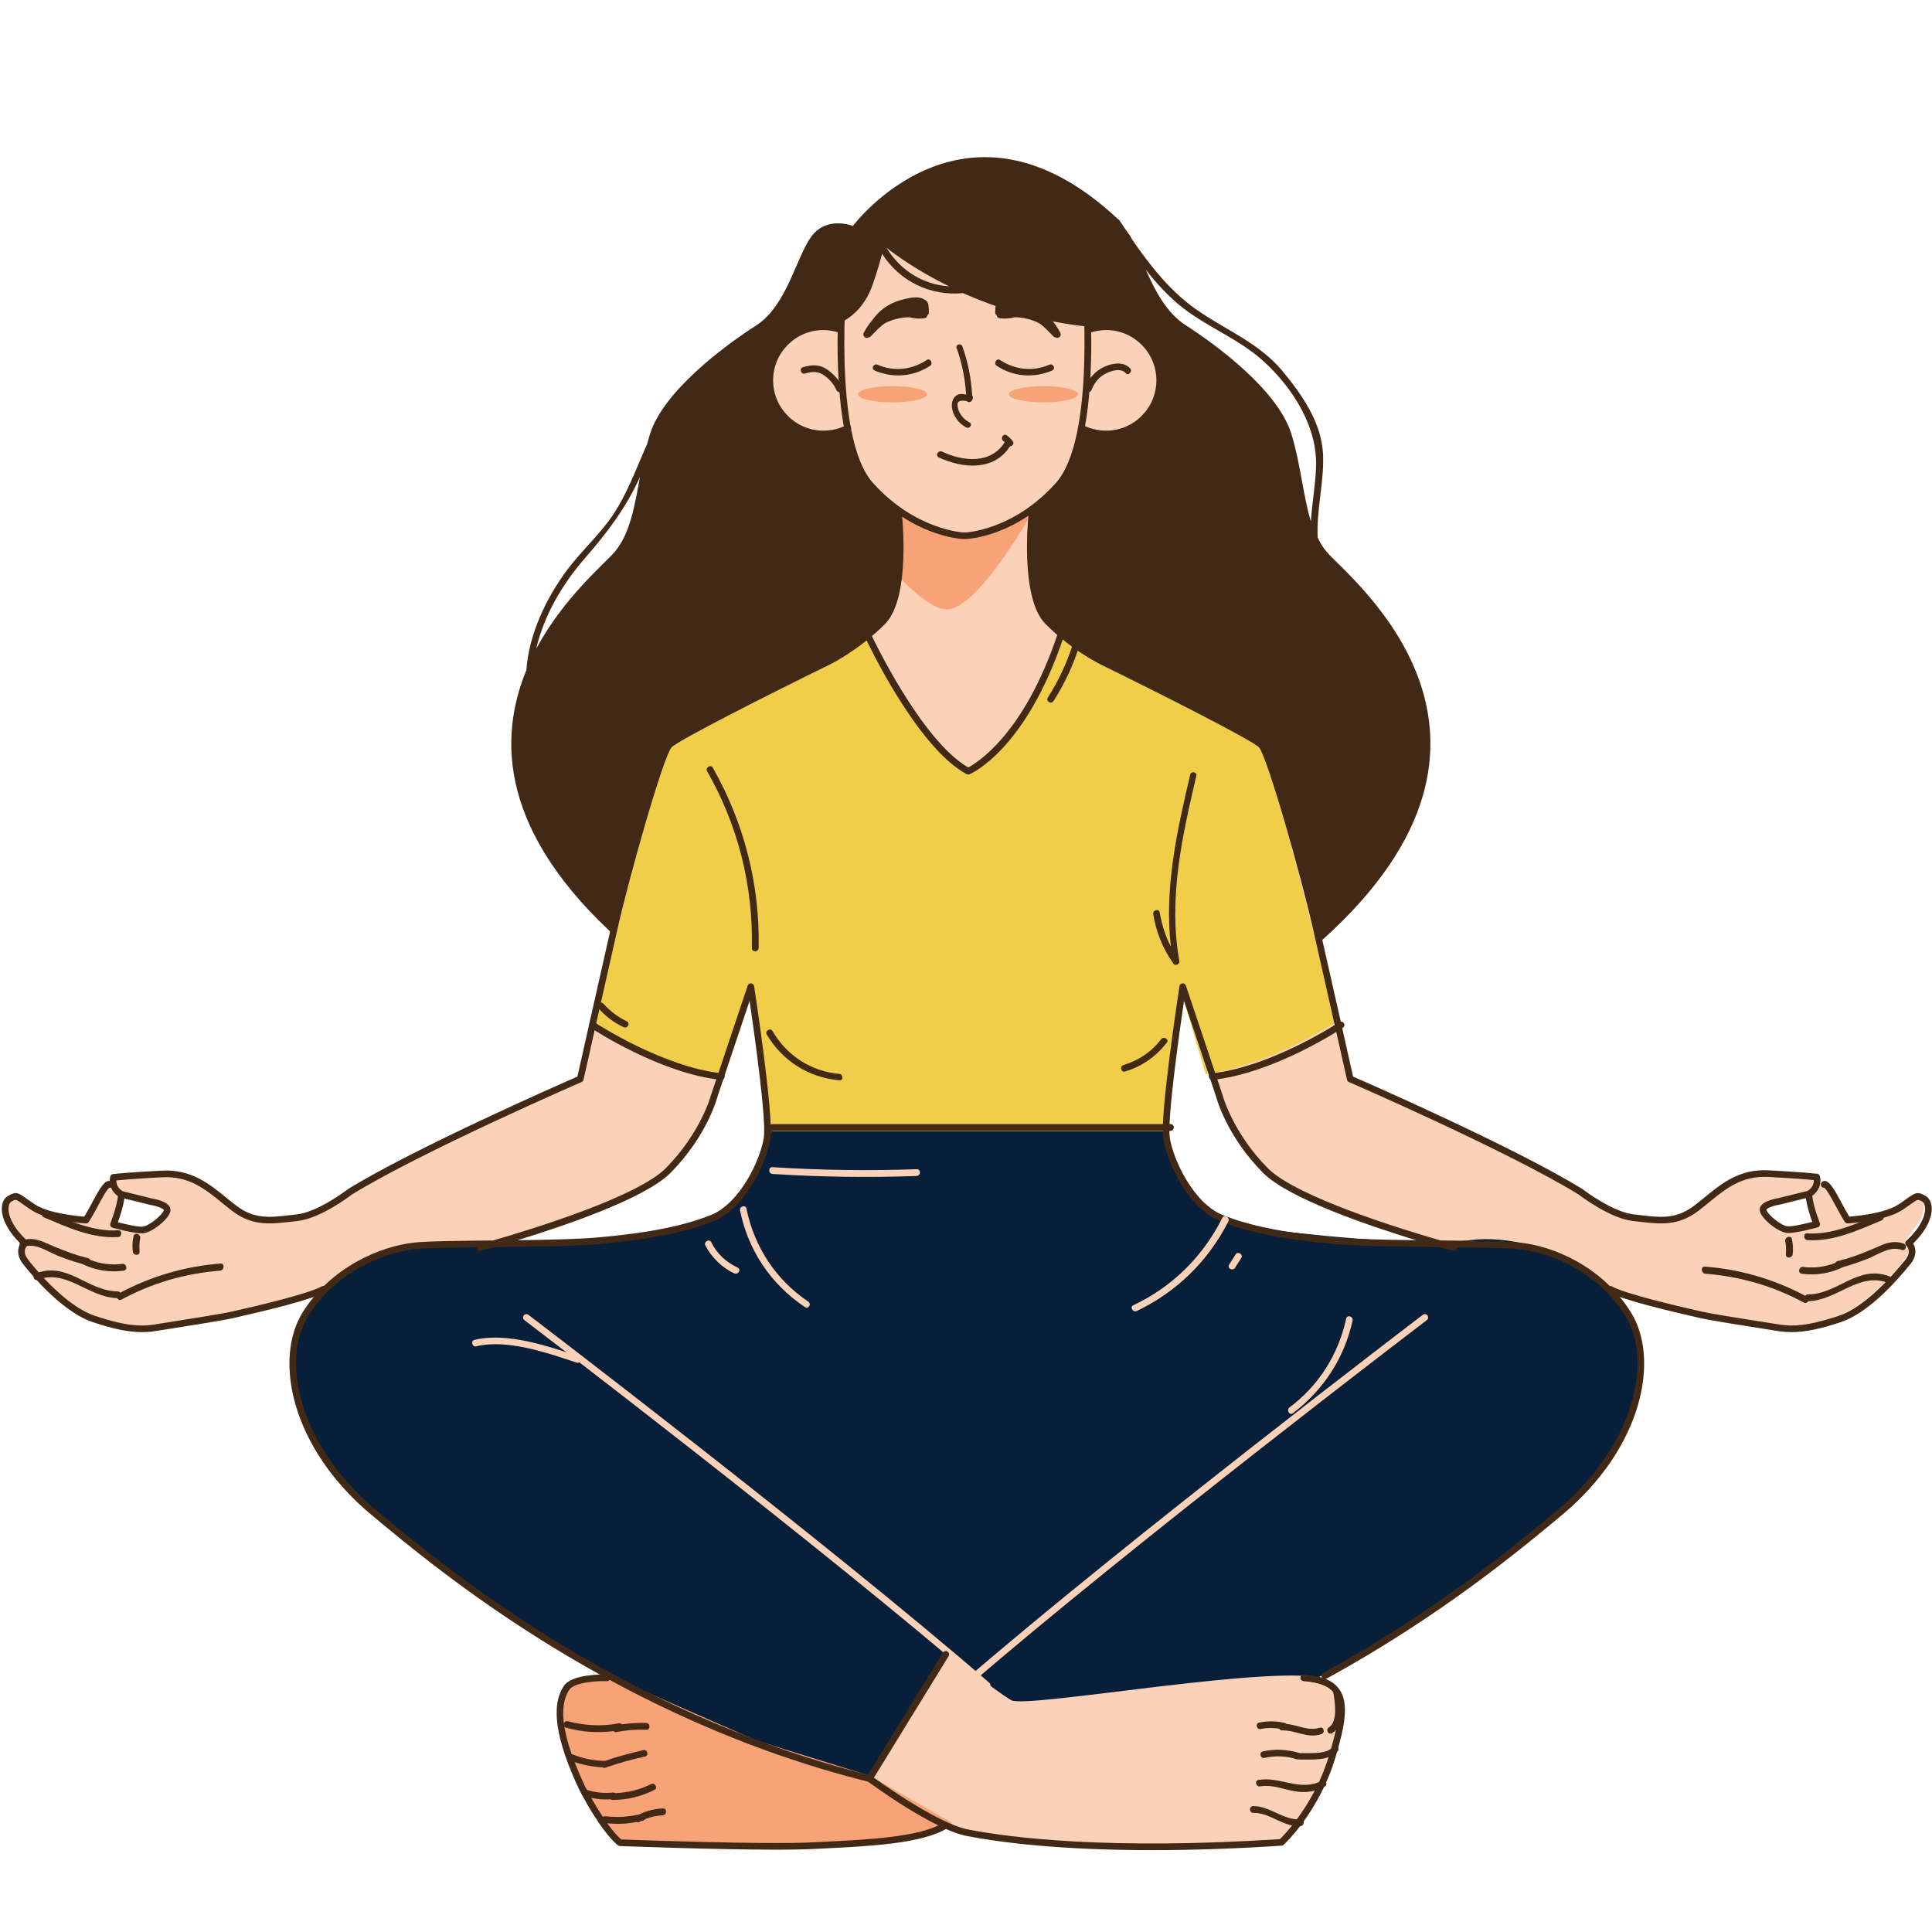 <svg xmlns="http://www.w3.org/2000/svg" xmlns:xlink="http://www.w3.org/1999/xlink" width="500" zoomAndPan="magnify" viewBox="0 0 375 375" height="500" preserveAspectRatio="xMidYMid meet" version="1.0"><defs><clipPath id="a8c11cec85"><path d="M 168 325 L 261.594 325 L 261.594 359.113 L 168 359.113 Z M 168 325 " clip-rule="nonzero"/></clipPath><clipPath id="ef5b8a20ca"><path d="M 108 325 L 184.605 325 L 184.605 359.113 L 108 359.113 Z M 108 325 " clip-rule="nonzero"/></clipPath><clipPath id="0043b8af4e"><path d="M 311.605 229 L 374.953 229 L 374.953 259 L 311.605 259 Z M 311.605 229 " clip-rule="nonzero"/></clipPath></defs><path fill="#422916" d="M 230.098 63.094 C 226.41 60.719 224.176 56.371 222.398 52.355 C 224.242 54.727 226.281 56.965 228.582 58.941 C 233.781 63.355 240.492 65.66 245.492 70.336 C 251.086 75.539 255.828 83.043 255.43 90.883 C 255.301 94.309 254.641 97.797 254.445 101.223 C 252.93 96.281 252.469 90.156 250.695 84.363 C 248.191 75.867 236.148 66.977 230.098 63.094 Z M 119.285 107.148 C 117.375 109.387 109.414 115.973 104.082 125.918 C 105.598 119.398 109.148 113.406 113.492 108.398 C 117.902 103.328 121.453 98.656 124.219 92.594 C 123.164 98.258 122.309 103.594 119.285 107.148 Z M 257.535 107.148 C 256.812 106.293 256.219 105.371 255.762 104.316 C 255.496 98.984 257.008 93.648 256.812 88.312 C 256.551 81.992 252.668 76.527 248.785 71.848 C 244.441 66.715 238.32 64.211 232.859 60.523 C 227.398 56.898 223.387 51.762 219.699 46.43 C 219.566 46.164 219.438 45.902 219.305 45.703 L 218.449 44.52 C 218.055 43.926 217.66 43.336 217.266 42.742 C 217.199 42.609 217.066 42.543 216.938 42.477 C 187.258 14.75 165.543 43.859 165.543 43.859 C 165.543 43.859 160.672 41.883 157.645 45.703 C 154.621 49.523 152.844 59.273 146.789 63.156 C 140.734 67.043 128.691 75.934 126.125 84.363 C 125.93 84.957 125.797 85.613 125.602 86.207 C 125.207 87.129 124.742 88.117 124.352 89.105 C 122.574 93.254 120.863 97.469 118.164 101.09 C 115.664 104.449 112.57 107.281 110.07 110.641 C 105.988 116.105 102.699 123.086 102.176 129.938 C 102.176 130 102.176 130.066 102.176 130.066 C 96.645 143.438 97.043 161.68 120.203 182.426 L 256.68 182.426 C 300.965 142.645 262.012 112.352 257.535 107.148 " fill-opacity="1" fill-rule="nonzero"/><path fill="#fbd2b8" d="M 346.965 238.336 C 345.254 238.402 341.172 234.914 341.961 233.992 C 342.555 233.266 348.215 232.211 350.848 231.488 C 351.043 233.594 352.426 237.285 352.426 237.285 C 352.426 237.285 348.676 238.273 346.965 238.336 Z M 27.621 238.336 C 25.906 238.273 22.223 237.285 22.223 237.285 C 22.223 237.285 23.605 233.594 23.801 231.488 C 26.367 232.277 32.094 233.266 32.688 233.992 C 33.344 234.914 29.328 238.402 27.621 238.336 Z M 372.301 237.48 C 374.469 234.453 372.824 232.148 371.773 231.883 C 370.719 231.621 368.613 233.66 368.613 233.66 C 364.797 236.031 357.688 236.492 357.688 236.492 C 356.898 235.504 354.727 230.762 354.004 230.039 C 353.609 229.645 353.02 229.383 352.492 229.383 C 352.492 228.723 352.426 228.129 352.426 228.129 C 352.426 228.129 341.766 226.746 338.016 227.996 C 334.266 229.246 328.605 235.57 324.855 236.359 C 321.629 237.02 315.18 235.832 313.406 235.504 L 313.406 235.441 C 294.059 222.797 261.551 209.098 261.551 209.098 C 261.551 209.098 247.93 146.465 244.312 144.227 C 240.691 142.055 227.07 135.07 227.07 135.07 C 201.602 123.023 202.129 119.992 200.418 114.59 C 198.707 109.191 199.695 99.906 199.695 99.906 L 174.691 99.906 C 174.691 99.906 175.676 109.191 173.965 114.59 C 172.258 119.992 172.848 123.023 147.316 135.07 C 147.316 135.07 133.762 142.055 130.074 144.227 C 126.457 146.402 112.836 209.098 112.836 209.098 C 112.836 209.098 80.328 222.73 60.98 235.441 L 60.98 235.504 C 58.941 235.898 52.824 236.953 49.793 236.359 C 46.043 235.637 40.383 229.246 36.633 227.996 C 32.883 226.746 22.223 228.129 22.223 228.129 C 22.223 228.129 22.156 228.723 22.156 229.383 C 21.566 229.383 21.039 229.645 20.645 230.039 C 19.855 230.762 17.75 235.504 16.961 236.492 C 16.961 236.492 9.918 236.031 6.035 233.66 C 6.035 233.66 3.996 231.688 2.875 231.883 C 1.824 232.148 0.113 234.453 2.348 237.48 C 4.52 240.512 5.113 240.969 5.113 240.969 C 5.113 240.969 4.191 241.43 4.457 243.012 C 4.719 244.66 10.051 250.387 14.129 253.285 C 18.211 256.184 25.578 258.16 29.656 257.434 C 33.672 256.711 54.07 254.406 65.457 248.809 C 73.285 246.965 105.988 239.191 118.758 233.266 C 133.297 226.48 135.469 223.125 142.512 201.918 C 149.555 180.711 149.09 178.344 149.09 178.344 L 226.875 178.344 C 226.875 178.344 225.688 181.566 232.797 202.773 C 239.836 223.98 241.352 226.48 255.891 233.266 C 268.922 239.324 302.68 247.293 309.652 248.875 C 321.035 254.406 341.238 256.645 345.254 257.371 C 349.332 258.094 356.703 256.117 360.785 253.223 C 364.863 250.32 370.191 244.594 370.457 242.945 C 370.719 241.301 369.797 240.906 369.797 240.906 C 369.797 240.906 370.059 240.512 372.301 237.48 " fill-opacity="1" fill-rule="nonzero"/><path fill="#f8a277" d="M 184.219 118.246 C 188.906 117.633 195.996 106.801 199.621 100.734 C 199.664 100.211 199.695 99.906 199.695 99.906 L 174.691 99.906 C 174.691 99.906 175.41 106.684 174.551 112.027 C 178.047 115.688 181.684 118.578 184.219 118.246 " fill-opacity="1" fill-rule="nonzero"/><path fill="#fbd2b8" d="M 187.391 261.125 C 140.34 267.645 106.387 242.289 106.387 242.289 C 106.387 242.289 112.109 243.539 124.414 241.957 C 136.723 240.312 148.367 229.645 148.961 221.742 C 149.555 213.77 145.738 190.527 145.738 190.527 L 142.379 173.008 L 225.949 154.895 L 232.07 188.086 L 229.176 190.527 C 229.176 190.527 225.359 213.836 225.949 221.742 C 226.543 229.711 238.191 240.312 250.496 241.957 C 262.801 243.605 268.523 242.289 268.523 242.289 C 268.523 242.289 234.57 267.645 187.523 261.125 L 187.391 261.125 " fill-opacity="1" fill-rule="nonzero"/><path fill="#fbd2b8" d="M 210.816 51.105 C 210.816 51.105 214.371 84.496 205.816 94.043 C 197.262 103.594 187.785 103.855 187.785 103.855 L 187.391 103.855 C 187.391 103.855 177.914 103.527 169.359 94.043 C 160.805 84.496 164.359 51.105 164.359 51.105 C 164.359 51.105 177.387 31.676 210.816 51.105 " fill-opacity="1" fill-rule="nonzero"/><path fill="#fbd2b8" d="M 159.816 63.422 C 165.559 63.422 170.215 68.078 170.215 73.824 C 170.215 79.57 165.559 84.23 159.816 84.23 C 154.074 84.23 149.422 79.57 149.422 73.824 C 149.422 68.078 154.074 63.422 159.816 63.422 " fill-opacity="1" fill-rule="nonzero"/><path fill="#fbd2b8" d="M 214.766 63.422 C 220.508 63.422 225.16 68.078 225.16 73.824 C 225.16 79.57 220.508 84.23 214.766 84.23 C 209.02 84.23 204.367 79.57 204.367 73.824 C 204.367 68.078 209.02 63.422 214.766 63.422 " fill-opacity="1" fill-rule="nonzero"/><path fill="#422916" d="M 214.699 84.875 C 212.938 84.875 211.246 84.473 209.676 83.684 C 209.355 83.527 209.227 83.141 209.387 82.824 C 209.547 82.508 209.93 82.379 210.246 82.539 C 211.645 83.234 213.141 83.59 214.699 83.59 C 220.078 83.59 224.453 79.207 224.453 73.824 C 224.453 68.441 220.078 64.062 214.699 64.062 C 213.688 64.062 212.645 64.234 211.676 64.555 C 211.336 64.668 210.977 64.484 210.863 64.148 C 210.754 63.812 210.934 63.449 211.27 63.34 C 212.367 62.973 213.555 62.777 214.699 62.777 C 220.785 62.777 225.738 67.734 225.738 73.824 C 225.738 79.918 220.785 84.875 214.699 84.875 " fill-opacity="1" fill-rule="nonzero"/><path fill="#422916" d="M 159.816 84.875 C 153.73 84.875 148.781 79.918 148.781 73.824 C 148.781 67.734 153.73 62.777 159.816 62.777 C 160.961 62.777 162.148 62.973 163.246 63.34 C 163.582 63.449 163.762 63.812 163.648 64.148 C 163.539 64.484 163.176 64.668 162.84 64.555 C 161.871 64.234 160.824 64.062 159.816 64.062 C 154.438 64.062 150.062 68.441 150.062 73.824 C 150.062 79.207 154.438 83.59 159.816 83.59 C 161.375 83.59 162.875 83.234 164.27 82.539 C 164.586 82.379 164.973 82.508 165.133 82.824 C 165.289 83.141 165.16 83.527 164.844 83.684 C 163.266 84.473 161.578 84.875 159.816 84.875 " fill-opacity="1" fill-rule="nonzero"/><path fill="#422916" d="M 219.371 71.52 C 218.121 70.137 216.016 70.469 214.5 71.125 C 212.66 71.914 211.277 73.43 210.617 75.34 C 210.355 76.129 211.539 76.457 211.871 75.668 C 212.395 74.352 213.25 73.234 214.5 72.574 C 215.621 71.984 217.527 71.324 218.516 72.441 C 218.977 73.035 219.898 72.113 219.371 71.52 " fill-opacity="1" fill-rule="nonzero"/><path fill="#422916" d="M 163.566 75.34 C 162.977 73.824 161.859 72.641 160.543 71.719 C 159.027 70.664 157.582 70.797 155.871 71.258 C 155.082 71.457 155.41 72.707 156.199 72.508 C 157.645 72.113 158.766 71.984 160.016 72.902 C 161.004 73.629 161.859 74.551 162.32 75.668 C 162.648 76.457 163.898 76.129 163.566 75.34 " fill-opacity="1" fill-rule="nonzero"/><path fill="#422916" d="M 188.707 76.789 C 188.508 73.496 187.914 70.336 186.797 67.238 C 186.535 66.516 185.418 66.844 185.68 67.566 C 186.734 70.469 187.324 73.496 187.523 76.594 C 186.863 76.457 186.207 76.328 185.613 76.789 C 184.953 77.25 184.691 78.105 184.758 78.898 C 184.891 80.676 186.074 82.191 187.586 82.98 C 188.246 83.309 188.84 82.32 188.18 81.992 C 187.191 81.465 186.469 80.676 186.074 79.688 C 185.941 79.293 185.68 78.371 186.008 78.039 C 186.402 77.645 187.062 77.777 187.652 77.844 C 187.914 78.172 188.508 78.105 188.641 77.711 C 188.902 77.383 188.902 76.984 188.707 76.789 " fill-opacity="1" fill-rule="nonzero"/><path fill="#422916" d="M 170.348 70.797 C 173.504 72.18 176.992 71.785 179.887 69.875 C 180.547 69.414 181.203 70.531 180.547 70.996 C 177.254 73.164 173.309 73.43 169.754 71.914 C 168.965 71.52 169.625 70.469 170.348 70.797 " fill-opacity="1" fill-rule="nonzero"/><path fill="#422916" d="M 203.645 70.797 C 200.484 72.18 196.996 71.785 194.102 69.875 C 193.445 69.414 192.785 70.531 193.445 70.996 C 196.734 73.164 200.684 73.43 204.234 71.914 C 205.023 71.52 204.367 70.469 203.645 70.797 " fill-opacity="1" fill-rule="nonzero"/><path fill="#422916" d="M 196.605 85.68 C 196.273 85.219 195.879 84.824 195.418 84.496 C 194.695 84.031 194.102 85.152 194.762 85.613 C 194.891 85.68 194.957 85.746 195.023 85.812 C 192.328 90.156 186.93 89.566 182.848 87.656 C 182.125 87.324 181.469 88.379 182.191 88.777 C 186.863 90.949 192.918 91.477 196.008 86.668 C 196.469 86.602 196.934 86.141 196.605 85.68 " fill-opacity="1" fill-rule="nonzero"/><path fill="#f8a277" d="M 202.527 74.945 C 206.234 74.945 209.238 75.652 209.238 76.527 C 209.238 77.398 206.234 78.105 202.527 78.105 C 198.82 78.105 195.812 77.398 195.812 76.527 C 195.812 75.652 198.82 74.945 202.527 74.945 " fill-opacity="1" fill-rule="nonzero"/><path fill="#f8a277" d="M 173.242 74.945 C 176.949 74.945 179.953 75.652 179.953 76.527 C 179.953 77.398 176.949 78.105 173.242 78.105 C 169.535 78.105 166.527 77.398 166.527 76.527 C 166.527 75.652 169.535 74.945 173.242 74.945 " fill-opacity="1" fill-rule="nonzero"/><path fill="#f0ce49" d="M 184.824 228.129 L 146.527 228.129 C 149.09 224.441 149.027 220.492 149.027 220.492 C 149.355 214.102 145.867 191.117 145.867 191.117 L 140.145 208.504 C 127.246 206.66 115.137 198.492 115.137 198.492 C 118.758 181.305 127.375 150.219 127.641 149.363 C 127.902 148.508 130.008 144.293 130.008 144.293 C 131.852 142.844 147.25 135.137 153.832 131.914 C 160.41 128.684 168.371 123.285 168.371 123.285 C 168.371 123.285 176.07 142.449 187.852 149.695 C 187.852 149.695 198.184 145.215 205.816 123.285 C 205.816 123.285 213.777 128.684 220.355 131.914 C 226.938 135.137 242.336 142.844 244.176 144.293 C 244.176 144.293 246.285 148.508 246.547 149.363 C 246.809 150.219 255.43 181.305 259.051 198.492 C 259.051 198.492 246.941 206.594 234.043 208.504 L 228.91 191.25 C 228.91 191.25 225.492 214.297 225.82 220.754 C 225.82 220.754 225.754 224.441 228.32 228.129 L 184.824 228.129 " fill-opacity="1" fill-rule="nonzero"/><path fill="#071f39" d="M 285.438 240.707 C 274.973 242.09 251.484 239.391 241.809 238.137 C 227.594 233.992 226.215 219.566 226.215 219.566 L 149.027 219.566 C 149.027 219.566 147.316 237.148 128.496 239.062 C 117.836 240.379 96.645 242.617 86.906 241.367 C 73.551 239.59 49.727 250.586 59.074 275.348 C 64.535 289.902 91.711 310.977 123.43 328.297 C 118.43 328.031 115.008 327.969 115.008 327.969 C 113.363 346.605 123.562 356.551 123.562 356.551 L 181.797 354.707 C 182.785 354.441 183.836 354.246 184.891 353.98 C 186.797 354.508 188.707 354.969 190.613 355.43 L 248.852 357.273 C 248.852 357.273 259.051 347.328 257.406 328.691 C 257.406 328.691 252.141 330.801 245.559 331.262 C 278.461 313.68 310.246 292.34 316.496 275.086 C 325.645 249.531 298.793 238.93 285.438 240.707 " fill-opacity="1" fill-rule="nonzero"/><path fill="#fbd2b8" d="M 191.602 327.758 C 191.453 327.758 191.301 327.707 191.18 327.602 C 159.773 300.402 102.359 256.676 101.785 256.238 C 101.5 256.023 101.445 255.617 101.66 255.332 C 101.875 255.047 102.281 254.992 102.562 255.207 C 103.141 255.648 160.59 299.398 192.023 326.625 C 192.293 326.859 192.324 327.266 192.09 327.535 C 191.961 327.684 191.781 327.758 191.602 327.758 " fill-opacity="1" fill-rule="nonzero"/><path fill="#fbd2b8" d="M 187.125 327.758 C 186.945 327.758 186.766 327.684 186.637 327.535 C 186.406 327.266 186.434 326.859 186.703 326.625 C 218.141 299.398 275.586 255.648 276.164 255.207 C 276.445 254.992 276.852 255.047 277.07 255.332 C 277.281 255.617 277.227 256.023 276.941 256.238 C 276.367 256.676 218.953 300.402 187.551 327.602 C 187.426 327.707 187.277 327.758 187.125 327.758 " fill-opacity="1" fill-rule="nonzero"/><path fill="#fbd2b8" d="M 248.785 357.207 C 248.785 357.207 196.34 360.5 183.18 353.652 C 170.016 346.801 168.898 344.762 168.898 344.762 L 183.703 320.656 C 183.703 320.656 193.312 328.297 196.273 330.008 C 199.301 331.723 249.18 322.57 257.602 325.992 C 266.027 329.418 253.852 354.18 248.785 357.207 " fill-opacity="1" fill-rule="nonzero"/><path fill="#f8a277" d="M 173.176 356.746 C 152.91 359.055 120.535 357.145 120.535 357.145 C 115.469 354.113 103.359 329.352 111.719 325.926 C 112.965 325.398 115.137 325.203 117.969 325.137 L 146.855 337.848 L 168.898 344.695 L 184.891 353.852 C 184.891 353.914 174.953 356.551 173.176 356.746 " fill-opacity="1" fill-rule="nonzero"/><path fill="#422916" d="M 172.059 48.074 C 173.637 49.328 177.781 52.422 184.23 55.582 C 179.297 55.254 174.82 52.617 172.059 48.074 Z M 214.766 57.559 L 213.578 52.289 L 206.473 41.754 C 206.473 41.754 178.508 39.25 178.18 39.25 C 177.848 39.25 163.637 46.23 163.637 46.23 L 157.582 55.188 L 160.41 63.484 C 160.41 63.484 166.664 62.895 169.359 55.32 C 170.414 52.227 170.941 50.383 171.203 49.262 C 174.691 54.66 180.613 57.492 186.93 56.898 C 193.445 59.801 201.867 62.496 211.934 63.484 L 214.766 57.559 " fill-opacity="1" fill-rule="nonzero"/><path fill="#422916" d="M 112.637 209.426 L 112.645 209.426 Z M 22.883 237.238 C 24.324 237.609 26.77 238.172 27.691 238.09 C 28.934 237.977 31.555 235.805 31.801 234.879 C 31.727 234.605 30.559 234.102 29.297 233.902 L 24.137 232.629 C 23.895 234.324 23.25 236.242 22.883 237.238 Z M 27.512 239.387 C 25.824 239.387 22.277 238.418 21.855 238.301 C 21.676 238.25 21.527 238.129 21.449 237.965 C 21.367 237.797 21.359 237.609 21.426 237.438 C 21.441 237.406 22.637 234.418 22.895 232.168 C 21.199 230.965 21.168 229.168 21.406 228.344 C 21.48 228.094 21.695 227.91 21.953 227.883 C 21.984 227.879 25.008 227.547 31.402 227.219 C 37.098 226.926 40.555 229.734 43.887 232.445 C 44.531 232.969 45.176 233.496 45.844 234 C 49.34 236.668 52.352 236.32 56.164 235.875 C 56.621 235.824 57.086 235.77 57.559 235.719 C 61.73 235.281 67.438 230.891 67.496 230.844 C 67.512 230.832 67.531 230.816 67.551 230.805 C 80.34 222.895 108.828 210.383 112.078 208.965 C 112.664 206.359 116.648 188.605 118.52 180.371 C 120.258 172.508 127.312 146.426 129.406 144.18 C 131.277 142.176 157.473 129.301 160.457 127.84 C 160.512 127.816 166.078 125.059 170.875 120.195 C 175.535 115.469 173.738 99.484 173.723 99.32 C 173.676 98.965 173.934 98.648 174.285 98.605 C 174.637 98.559 174.961 98.816 175 99.172 C 175.082 99.855 176.887 115.938 171.793 121.102 C 166.836 126.129 161.258 128.887 161.023 129 C 149.402 134.699 131.641 143.676 130.352 145.062 C 128.781 146.742 122.039 170.422 119.781 180.652 C 117.766 189.512 113.312 209.367 113.266 209.566 C 113.219 209.77 113.082 209.934 112.895 210.02 C 112.582 210.152 81.699 223.578 68.258 231.887 C 67.758 232.273 62.121 236.539 57.695 237.004 C 57.223 237.051 56.762 237.105 56.312 237.156 C 52.539 237.598 48.973 238.016 45.059 235.031 C 44.383 234.512 43.727 233.98 43.074 233.449 C 39.785 230.773 36.684 228.246 31.469 228.508 C 26.574 228.762 23.672 229.012 22.59 229.117 C 22.57 229.637 22.719 230.539 23.789 231.211 L 29.551 232.637 C 29.938 232.695 32.184 233.098 32.867 234.145 C 33.082 234.473 33.145 234.84 33.047 235.207 C 32.648 236.727 29.516 239.223 27.809 239.375 C 27.719 239.383 27.621 239.387 27.512 239.387 " fill-opacity="1" fill-rule="nonzero"/><path fill="#422916" d="M 20.699 230.262 C 20.699 230.266 20.699 230.266 20.699 230.266 C 20.699 230.266 20.699 230.266 20.699 230.262 Z M 20.699 230.266 C 20.699 230.27 20.703 230.27 20.703 230.27 C 20.703 230.27 20.699 230.27 20.699 230.266 Z M 20.703 230.27 Z M 20.703 230.27 C 20.703 230.273 20.703 230.273 20.703 230.273 C 20.703 230.273 20.703 230.273 20.703 230.27 Z M 20.703 230.273 C 20.703 230.277 20.703 230.277 20.703 230.277 C 20.703 230.277 20.703 230.277 20.703 230.273 Z M 27.57 258.562 C 24.895 258.562 21.922 257.945 17.938 256.598 C 11.375 254.383 4.684 245.617 4.402 245.246 C 3.156 243.602 3.445 242.188 3.969 241.359 C 1.492 238.957 0.156 236.301 0.379 234.176 C 0.477 233.238 0.898 232.504 1.566 232.117 C 3.07 231.238 3.484 231.461 5.012 232.559 C 5.461 232.879 6.02 233.277 6.785 233.777 C 9.363 235.5 14.871 236.035 16.355 236.148 C 16.652 235.672 17.309 234.551 18.496 232.305 C 19.938 229.633 20.598 229.246 21.094 229.219 C 21.375 229.207 21.629 229.332 21.773 229.547 C 21.969 229.844 21.891 230.246 21.594 230.445 C 21.473 230.527 21.332 230.566 21.191 230.551 C 21.008 230.715 20.527 231.254 19.633 232.914 C 17.859 236.262 17.25 237.152 17.227 237.188 C 17.098 237.375 16.887 237.48 16.66 237.465 C 16.363 237.449 9.34 237.035 6.07 234.859 C 5.289 234.348 4.719 233.938 4.262 233.609 C 3.055 232.742 3.055 232.742 2.215 233.23 C 1.914 233.406 1.719 233.789 1.664 234.312 C 1.516 235.734 2.387 238.191 5.285 240.82 C 5.422 240.945 5.5 241.121 5.496 241.309 C 5.496 241.488 5.414 241.664 5.277 241.785 C 5.168 241.887 4.207 242.852 5.43 244.465 C 5.703 244.828 12.16 253.285 18.352 255.375 C 24.492 257.449 27.438 257.441 29.703 257.125 C 30.332 257.02 31.359 256.859 32.586 256.668 C 36.77 256.008 43.086 255.02 45.043 254.566 L 45.727 254.41 C 49.156 253.625 59.594 251.238 62.453 249.688 C 62.766 249.516 63.156 249.637 63.324 249.949 C 63.496 250.262 63.379 250.652 63.066 250.824 C 60.367 252.289 52.043 254.293 46.012 255.672 L 45.332 255.828 C 43.332 256.289 36.984 257.285 32.785 257.945 C 31.562 258.137 30.543 258.297 29.895 258.402 C 29.133 258.512 28.363 258.562 27.57 258.562 " fill-opacity="1" fill-rule="nonzero"/><path fill="#422916" d="M 145.496 194.266 L 139.242 212.922 C 139.176 213.191 137.223 220.508 130.141 227.66 C 125.172 232.629 109.684 237.898 100.441 240.723 C 106.344 240.645 112.234 240.523 115.934 240.195 C 125.805 239.332 132.605 237.984 137.996 235.828 C 143.691 233.547 147.645 224.957 148.258 220.793 C 148.766 217.312 146.449 200.789 145.496 194.266 Z M 168.77 345.867 C 168.715 345.867 168.664 345.863 168.609 345.852 C 119.52 333.617 85.055 304.848 72.082 294.023 C 56.453 280.973 53.051 263.758 58.793 254.652 C 64.34 245.852 73.895 241.898 80.387 241.184 C 82.941 240.902 88.762 240.844 95.504 240.773 C 95.566 240.773 95.629 240.773 95.691 240.773 C 103.113 238.633 123.625 232.352 129.223 226.75 C 136.043 219.859 137.988 212.629 138.004 212.559 L 145.125 191.309 C 145.219 191.023 145.496 190.844 145.789 190.867 C 146.09 190.895 146.332 191.121 146.375 191.414 C 146.531 192.434 150.199 216.457 149.535 220.98 C 148.922 225.148 144.926 234.445 138.477 237.027 C 132.965 239.23 126.051 240.605 116.047 241.484 C 111.34 241.898 103.184 241.988 95.898 242.062 C 94.453 242.477 93.523 242.727 93.324 242.777 C 92.98 242.875 92.629 242.668 92.535 242.324 C 92.516 242.25 92.512 242.172 92.516 242.102 C 87.266 242.16 82.629 242.238 80.531 242.469 C 74.32 243.152 65.188 246.93 59.883 255.344 C 57.086 259.777 56.703 266.199 58.832 272.953 C 61.129 280.238 66.129 287.367 72.91 293.027 C 85.781 303.77 119.902 332.254 168.465 344.48 L 183.023 320.781 C 183.211 320.477 183.609 320.379 183.91 320.566 C 184.215 320.754 184.309 321.152 184.125 321.457 L 169.316 345.562 C 169.199 345.754 168.988 345.867 168.77 345.867 " fill-opacity="1" fill-rule="nonzero"/><g clip-path="url(#a8c11cec85)"><path fill="#422916" d="M 223.637 359.113 C 205.359 359.113 193.84 357.555 187.793 356.395 C 181.215 355.195 168.906 346.129 168.383 345.742 C 168.098 345.531 168.035 345.125 168.25 344.84 C 168.461 344.551 168.867 344.492 169.152 344.703 C 169.277 344.797 181.738 353.98 188.031 355.125 C 196.406 356.73 215.371 359.105 248.441 356.973 C 249.469 355.961 255.176 350.031 257.969 340.758 C 259.668 335.137 260.48 330.934 258.945 328.684 C 258.008 327.312 256.121 326.555 253.008 326.309 C 252.656 326.277 252.391 325.969 252.418 325.613 C 252.445 325.254 252.762 324.996 253.113 325.02 C 256.648 325.301 258.836 326.234 260.008 327.957 C 261.84 330.641 261.059 334.988 259.207 341.129 C 256.035 351.648 249.438 357.82 249.156 358.078 C 249.047 358.18 248.906 358.238 248.762 358.246 C 239.262 358.863 230.914 359.113 223.637 359.113 " fill-opacity="1" fill-rule="nonzero"/></g><g clip-path="url(#ef5b8a20ca)"><path fill="#422916" d="M 150.75 359.023 C 138.973 359.023 120.535 358.324 120.312 358.316 C 120.172 358.309 120.035 358.258 119.926 358.168 C 116.504 355.352 112.621 347.746 112.457 347.426 C 107.832 337.617 106.859 331.012 109.473 327.207 C 111.074 324.875 117.168 324.996 117.855 325.02 C 118.211 325.027 118.492 325.328 118.48 325.684 C 118.469 326.039 118.164 326.301 117.816 326.309 C 115.48 326.242 111.445 326.617 110.535 327.941 C 108.207 331.332 109.215 337.52 113.617 346.855 C 113.645 346.914 117.402 354.27 120.582 357.035 C 123.219 357.133 148.395 358.051 157.223 357.617 L 159.262 357.52 C 168.301 357.094 178.543 356.609 183.172 353.762 C 183.473 353.574 183.871 353.668 184.059 353.973 C 184.246 354.277 184.148 354.676 183.848 354.863 C 178.938 357.887 168.516 358.375 159.32 358.812 L 157.285 358.906 C 155.602 358.988 153.336 359.023 150.75 359.023 " fill-opacity="1" fill-rule="nonzero"/></g><path fill="#422916" d="M 140.012 209.609 C 139.988 209.609 139.965 209.609 139.941 209.605 C 128.145 208.352 115.195 199.852 114.648 199.492 C 114.352 199.297 114.273 198.895 114.469 198.598 C 114.664 198.301 115.066 198.219 115.363 198.414 C 115.492 198.504 128.598 207.102 140.078 208.324 C 140.434 208.359 140.691 208.676 140.652 209.031 C 140.617 209.363 140.34 209.609 140.012 209.609 " fill-opacity="1" fill-rule="nonzero"/><path fill="#422916" d="M 350.512 232.562 L 345.406 233.828 C 344.055 234.043 342.922 234.539 342.848 234.812 C 343.094 235.738 345.711 237.91 346.957 238.023 C 347.871 238.098 350.324 237.543 351.766 237.172 C 351.398 236.176 350.754 234.258 350.512 232.562 Z M 347.133 239.32 C 347.027 239.32 346.93 239.316 346.84 239.309 C 345.133 239.152 342 236.66 341.602 235.145 C 341.504 234.777 341.566 234.406 341.781 234.078 C 342.465 233.031 344.711 232.629 345.152 232.562 L 350.859 231.148 C 351.93 230.473 352.078 229.574 352.059 229.051 C 350.973 228.945 348.074 228.695 343.18 228.445 C 338.07 228.191 334.988 230.707 331.723 233.375 C 331.055 233.926 330.363 234.492 329.652 235.031 C 325.746 238.012 322.18 237.598 318.402 237.156 C 317.949 237.105 317.488 237.051 317.023 237.004 C 312.594 236.539 306.957 232.27 306.457 231.887 C 293.012 223.578 262.133 210.152 261.82 210.02 C 261.629 209.934 261.492 209.77 261.449 209.566 C 261.402 209.367 256.949 189.512 254.934 180.656 C 252.676 170.422 245.934 146.742 244.363 145.062 C 243.07 143.676 225.312 134.699 213.688 129 C 213.457 128.887 207.879 126.129 202.922 121.102 C 197.828 115.938 199.633 99.855 199.711 99.172 C 199.754 98.816 200.07 98.559 200.43 98.605 C 200.781 98.648 201.035 98.965 200.992 99.32 C 200.977 99.484 199.18 115.469 203.84 120.195 C 208.633 125.059 214.203 127.816 214.258 127.84 C 217.238 129.301 243.438 142.176 245.309 144.18 C 247.402 146.426 254.461 172.508 256.191 180.375 C 258.066 188.605 262.051 206.359 262.633 208.965 C 265.887 210.383 294.375 222.895 307.16 230.805 C 307.184 230.816 307.199 230.832 307.219 230.844 C 307.277 230.891 312.984 235.281 317.156 235.719 C 317.629 235.77 318.094 235.824 318.551 235.875 C 322.367 236.32 325.375 236.668 328.871 234 C 329.562 233.473 330.242 232.918 330.906 232.375 C 334.215 229.668 337.641 226.875 343.246 227.156 C 349.641 227.484 352.664 227.816 352.695 227.816 C 352.953 227.844 353.168 228.027 353.242 228.277 C 353.48 229.102 353.449 230.902 351.754 232.102 C 352.012 234.352 353.207 237.34 353.223 237.367 C 353.289 237.543 353.281 237.73 353.199 237.895 C 353.121 238.062 352.973 238.188 352.793 238.234 C 352.371 238.352 348.82 239.32 347.133 239.32 " fill-opacity="1" fill-rule="nonzero"/><g clip-path="url(#0043b8af4e)"><path fill="#422916" d="M 354.605 230.266 Z M 354.605 230.266 C 354.605 230.27 354.605 230.27 354.605 230.27 C 354.605 230.27 354.605 230.27 354.605 230.266 Z M 354.605 230.27 Z M 354.602 230.27 C 354.602 230.273 354.602 230.273 354.602 230.273 C 354.602 230.273 354.602 230.273 354.602 230.27 Z M 354.602 230.273 C 354.602 230.277 354.602 230.277 354.602 230.277 C 354.602 230.277 354.602 230.277 354.602 230.273 Z M 347.734 258.562 C 346.945 258.562 346.184 258.512 345.426 258.406 C 344.766 258.297 343.742 258.137 342.52 257.945 C 338.32 257.285 331.973 256.289 329.973 255.828 L 329.297 255.672 C 323.27 254.293 314.941 252.289 312.242 250.824 C 311.926 250.652 311.812 250.262 311.98 249.949 C 312.152 249.637 312.543 249.516 312.855 249.688 C 315.715 251.238 326.152 253.625 329.582 254.41 L 330.266 254.566 C 332.219 255.02 338.539 256.012 342.723 256.668 C 343.945 256.859 344.969 257.02 345.621 257.125 C 347.871 257.441 350.812 257.449 356.957 255.375 C 359.512 254.512 363.828 251.918 369.887 244.449 C 371.098 242.848 370.137 241.887 370.023 241.781 C 369.891 241.656 369.812 241.484 369.812 241.301 C 369.812 241.121 369.887 240.945 370.023 240.82 C 372.918 238.191 373.793 235.734 373.645 234.312 C 373.59 233.789 373.395 233.406 373.09 233.23 C 372.254 232.742 372.254 232.742 371.043 233.609 C 370.586 233.938 370.016 234.348 369.23 234.859 C 365.969 237.035 358.941 237.449 358.648 237.465 C 358.41 237.48 358.207 237.375 358.078 237.188 C 358.055 237.152 357.445 236.262 355.672 232.91 C 354.777 231.254 354.297 230.715 354.117 230.551 C 353.973 230.562 353.836 230.527 353.711 230.445 C 353.414 230.246 353.336 229.844 353.535 229.547 C 353.676 229.332 353.938 229.207 354.211 229.219 C 354.711 229.246 355.371 229.633 356.809 232.301 C 358 234.551 358.656 235.668 358.949 236.148 C 360.434 236.035 365.945 235.5 368.52 233.781 C 369.285 233.277 369.844 232.879 370.293 232.559 C 371.82 231.461 372.238 231.238 373.742 232.117 C 374.41 232.504 374.828 233.238 374.93 234.176 C 375.148 236.301 373.816 238.957 371.336 241.359 C 371.859 242.188 372.148 243.602 370.902 245.246 C 364.633 252.973 360.086 255.684 357.371 256.598 C 353.379 257.945 350.406 258.562 347.734 258.562 " fill-opacity="1" fill-rule="nonzero"/></g><path fill="#422916" d="M 229.812 194.266 C 228.855 200.789 226.539 217.312 227.051 220.793 C 227.664 224.957 231.617 233.547 237.312 235.828 C 242.695 237.984 249.5 239.332 259.367 240.195 C 263.07 240.523 268.961 240.645 274.863 240.723 C 265.621 237.898 250.129 232.629 245.168 227.664 C 238.086 220.508 236.133 213.191 236.051 212.883 Z M 257.145 325.914 C 256.914 325.914 256.691 325.793 256.574 325.578 C 256.406 325.266 256.52 324.871 256.832 324.703 C 278.957 312.605 294.789 299.383 302.395 293.027 C 309.18 287.367 314.176 280.238 316.473 272.953 C 318.605 266.199 318.223 259.777 315.426 255.344 C 310.039 246.801 300.938 243.07 294.785 242.469 C 292.684 242.238 288.043 242.16 282.789 242.102 C 282.797 242.172 282.789 242.25 282.77 242.324 C 282.676 242.668 282.324 242.875 281.98 242.777 C 281.781 242.727 280.852 242.477 279.406 242.062 C 272.125 241.988 263.969 241.898 259.254 241.484 C 249.258 240.605 242.344 239.23 236.832 237.027 C 230.379 234.445 226.387 225.148 225.773 220.98 C 225.105 216.457 228.773 192.434 228.934 191.414 C 228.977 191.121 229.219 190.895 229.512 190.867 C 229.809 190.844 230.086 191.023 230.18 191.309 L 237.289 212.512 C 237.32 212.629 239.262 219.859 246.086 226.754 C 251.68 232.352 272.191 238.633 279.613 240.773 C 279.68 240.773 279.738 240.773 279.805 240.773 C 286.543 240.844 292.363 240.902 294.918 241.184 C 301.355 241.812 310.879 245.719 316.516 254.652 C 322.258 263.758 318.855 280.973 303.223 294.023 C 295.582 300.402 279.688 313.68 257.453 325.832 C 257.355 325.891 257.25 325.914 257.145 325.914 " fill-opacity="1" fill-rule="nonzero"/><path fill="#422916" d="M 235.293 209.609 C 234.969 209.609 234.688 209.363 234.652 209.031 C 234.617 208.676 234.871 208.359 235.227 208.324 C 246.711 207.102 259.812 198.504 259.945 198.414 C 260.238 198.219 260.641 198.301 260.84 198.598 C 261.035 198.895 260.953 199.297 260.656 199.492 C 260.113 199.852 247.164 208.352 235.363 209.605 C 235.34 209.609 235.316 209.609 235.293 209.609 " fill-opacity="1" fill-rule="nonzero"/><path fill="#422916" d="M 187.914 150.34 C 187.809 150.34 187.703 150.312 187.605 150.262 C 177.859 144.949 168.258 124.426 167.852 123.559 C 167.703 123.234 167.844 122.848 168.168 122.699 C 168.492 122.547 168.875 122.691 169.023 123.012 C 169.121 123.219 178.652 143.594 187.938 148.965 C 189.621 148.078 198.805 142.48 205.27 123.082 C 205.379 122.742 205.742 122.559 206.086 122.672 C 206.422 122.785 206.605 123.152 206.492 123.488 C 199.184 145.445 188.613 150.102 188.164 150.289 C 188.086 150.32 188 150.34 187.914 150.34 " fill-opacity="1" fill-rule="nonzero"/><path fill="#422916" d="M 138.367 149.035 C 137.973 148.309 136.852 148.969 137.246 149.695 C 143.234 160.164 146.195 171.887 145.934 184.004 C 145.934 184.859 147.184 184.859 147.25 184.004 C 147.512 171.688 144.422 159.703 138.367 149.035 " fill-opacity="1" fill-rule="nonzero"/><path fill="#422916" d="M 162.91 208.438 C 157.449 207.977 152.711 204.879 149.945 200.141 C 149.555 199.418 148.434 200.074 148.828 200.797 C 151.855 205.934 156.988 209.16 162.91 209.688 C 163.703 209.82 163.703 208.504 162.91 208.438 " fill-opacity="1" fill-rule="nonzero"/><path fill="#422916" d="M 225.359 201.723 C 223.516 204.156 220.949 205.867 218.055 206.727 C 217.266 206.988 217.594 208.238 218.383 207.977 C 221.672 206.988 224.371 205.078 226.477 202.379 C 227.004 201.723 225.887 201.062 225.359 201.723 " fill-opacity="1" fill-rule="nonzero"/><path fill="#422916" d="M 231.016 150.352 C 228.453 161.285 225.949 172.48 227.266 183.742 C 226.215 181.699 225.492 179.461 225.094 177.09 C 224.965 176.301 223.715 176.629 223.844 177.418 C 224.371 180.777 225.621 183.941 227.531 186.707 C 227.594 186.77 227.664 186.836 227.664 186.836 C 227.793 187.625 229.043 187.297 228.91 186.508 C 226.738 174.453 229.438 162.402 232.203 150.613 C 232.465 149.891 231.215 149.559 231.016 150.352 " fill-opacity="1" fill-rule="nonzero"/><path fill="#422916" d="M 208.316 124.801 C 207.133 128.555 205.488 132.109 203.379 135.402 C 202.918 136.125 204.039 136.785 204.5 136.059 C 206.668 132.637 208.383 129.012 209.566 125.129 C 209.828 124.34 208.578 124.008 208.316 124.801 " fill-opacity="1" fill-rule="nonzero"/><path fill="#422916" d="M 121.652 198.23 C 119.875 197.375 118.43 196.254 117.113 194.805 C 116.586 194.211 115.664 195.07 116.191 195.727 C 117.504 197.242 119.152 198.492 120.992 199.348 C 121.781 199.746 122.441 198.625 121.652 198.23 " fill-opacity="1" fill-rule="nonzero"/><path fill="#422916" d="M 227.203 218.184 L 149.945 218.184 C 149.555 218.184 149.355 218.516 149.355 218.844 C 148.5 218.844 148.5 220.16 149.355 220.16 C 149.75 220.16 149.945 219.832 149.945 219.504 L 227.203 219.504 C 228.055 219.438 228.055 218.184 227.203 218.184 " fill-opacity="1" fill-rule="nonzero"/><path fill="#fbd2b8" d="M 156.855 252.625 C 150.605 248.414 146.395 242.023 144.883 234.582 C 144.75 233.793 143.496 234.121 143.633 234.914 C 145.211 242.684 149.617 249.27 156.199 253.68 C 156.922 254.207 157.582 253.09 156.855 252.625 " fill-opacity="1" fill-rule="nonzero"/><path fill="#fbd2b8" d="M 143.168 246.039 C 140.934 244.988 139.156 243.344 138.039 241.102 C 137.641 240.379 136.523 241.039 136.918 241.762 C 138.168 244.133 140.145 246.039 142.512 247.164 C 143.301 247.492 143.961 246.371 143.168 246.039 " fill-opacity="1" fill-rule="nonzero"/><path fill="#fbd2b8" d="M 237.27 236.359 C 233.52 243.871 227.531 249.797 219.965 253.352 C 219.238 253.68 219.898 254.801 220.621 254.473 C 228.383 250.785 234.57 244.723 238.453 237.02 C 238.719 236.297 237.598 235.637 237.27 236.359 " fill-opacity="1" fill-rule="nonzero"/><path fill="#fbd2b8" d="M 239.836 243.473 C 239.441 244.133 238.98 244.789 238.586 245.449 C 238.125 246.176 239.242 246.766 239.703 246.109 C 240.098 245.449 240.559 244.789 240.953 244.133 C 241.352 243.473 240.23 242.816 239.836 243.473 " fill-opacity="1" fill-rule="nonzero"/><path fill="#fbd2b8" d="M 112.242 263.23 C 106.254 261.254 98.422 258.555 92.105 260.07 C 91.316 260.266 91.648 261.516 92.438 261.32 C 98.422 259.871 106.188 262.57 111.914 264.48 C 112.703 264.746 113.031 263.492 112.242 263.23 " fill-opacity="1" fill-rule="nonzero"/><path fill="#422916" d="M 42.82 245.25 C 35.977 245.777 29.395 247.688 23.344 250.914 C 23.211 250.785 23.078 250.652 22.816 250.652 C 16.895 250.586 13.145 244.789 6.957 247.164 C 6.168 247.426 6.496 248.676 7.285 248.414 C 12.879 246.238 17.156 251.836 22.75 251.969 C 22.883 252.234 23.273 252.43 23.605 252.234 C 29.594 249.004 35.977 247.164 42.754 246.637 C 43.609 246.504 43.609 245.188 42.82 245.25 " fill-opacity="1" fill-rule="nonzero"/><path fill="#422916" d="M 23.734 245.316 C 21.566 245.582 19.457 245.316 17.484 244.527 C 17.418 244.395 17.289 244.262 17.09 244.199 C 16.824 244.133 16.562 244.066 16.301 244 C 16.234 244 16.234 243.934 16.168 243.934 C 16.035 243.871 15.906 243.871 15.84 243.871 C 13.473 243.211 11.301 242.289 8.996 241.301 C 7.418 240.578 5.902 240.18 4.258 240.773 C 3.469 241.039 3.801 242.289 4.59 242.023 C 6.824 241.234 8.93 242.75 10.902 243.605 C 12.551 244.262 14.195 244.859 15.906 245.316 C 18.473 246.566 21.238 247.027 24.066 246.637 C 24.855 246.438 24.527 245.188 23.734 245.316 " fill-opacity="1" fill-rule="nonzero"/><path fill="#422916" d="M 25.906 239.984 C 25.711 240.969 25.645 241.957 25.777 242.945 C 25.844 243.734 27.16 243.805 27.094 242.945 C 27.027 242.09 27.027 241.168 27.223 240.312 C 27.289 239.457 26.039 239.125 25.906 239.984 " fill-opacity="1" fill-rule="nonzero"/><path fill="#422916" d="M 22.945 238.797 C 18.078 239.125 13.34 236.887 8.867 235.043 C 8.078 234.715 7.746 235.969 8.535 236.297 C 13.074 238.203 17.879 240.441 22.945 240.113 C 23.734 240.051 23.734 238.73 22.945 238.797 " fill-opacity="1" fill-rule="nonzero"/><path fill="#422916" d="M 330.906 245.844 C 337.754 246.371 344.332 248.281 350.387 251.508 C 350.516 251.375 350.648 251.246 350.914 251.246 C 356.836 251.18 360.586 245.383 366.77 247.754 C 367.559 248.016 367.23 249.27 366.441 249.004 C 360.848 246.832 356.57 252.43 350.977 252.562 C 350.848 252.824 350.449 253.023 350.121 252.824 C 344.133 249.598 337.754 247.754 330.973 247.227 C 330.117 247.098 330.117 245.777 330.906 245.844 " fill-opacity="1" fill-rule="nonzero"/><path fill="#422916" d="M 349.988 245.91 C 352.164 246.176 354.266 245.91 356.242 245.121 C 356.309 244.988 356.438 244.859 356.637 244.789 C 356.898 244.723 357.164 244.66 357.426 244.594 C 357.492 244.594 357.492 244.527 357.559 244.527 C 357.688 244.461 357.824 244.461 357.887 244.461 C 360.258 243.805 362.43 242.883 364.73 241.895 C 366.309 241.168 367.824 240.773 369.469 241.367 C 370.258 241.629 369.93 242.883 369.141 242.617 C 366.902 241.828 364.797 243.344 362.82 244.199 C 361.176 244.859 359.531 245.449 357.824 245.91 C 355.254 247.164 352.492 247.625 349.66 247.227 C 348.871 247.027 349.199 245.777 349.988 245.91 " fill-opacity="1" fill-rule="nonzero"/><path fill="#422916" d="M 347.816 240.512 C 348.016 241.496 348.082 242.484 347.953 243.473 C 347.887 244.262 346.57 244.332 346.637 243.473 C 346.699 242.617 346.699 241.695 346.504 240.84 C 346.438 240.051 347.688 239.719 347.816 240.512 " fill-opacity="1" fill-rule="nonzero"/><path fill="#422916" d="M 350.777 239.391 C 355.648 239.719 360.387 237.48 364.863 235.637 C 365.652 235.309 365.98 236.559 365.191 236.887 C 360.648 238.797 355.848 241.039 350.777 240.707 C 349.988 240.578 349.988 239.324 350.777 239.391 " fill-opacity="1" fill-rule="nonzero"/><path fill="#422916" d="M 260.039 328.23 C 259.84 327.441 258.652 327.77 258.789 328.559 C 259.117 330.273 259.707 334.16 257.934 335.277 C 257.207 335.742 257.863 336.859 258.59 336.398 C 260.957 334.883 260.496 330.668 260.039 328.23 " fill-opacity="1" fill-rule="nonzero"/><path fill="#422916" d="M 256.156 335.344 C 254.047 336.07 251.879 334.816 249.707 334.617 C 249.641 334.555 249.508 334.488 249.379 334.422 C 247.73 334.027 246.02 334.027 244.375 334.355 C 243.586 334.555 243.914 335.742 244.703 335.605 C 245.891 335.344 247.074 335.344 248.324 335.543 C 248.391 335.742 248.59 335.871 248.852 335.871 C 251.484 335.805 253.852 337.52 256.484 336.594 C 257.273 336.332 256.945 335.082 256.156 335.344 " fill-opacity="1" fill-rule="nonzero"/><path fill="#422916" d="M 258.723 339.098 C 257.34 340.613 254.246 340.215 252.402 340.285 C 252.34 340.285 252.34 340.285 252.273 340.285 C 252.207 340.215 252.141 340.215 252.074 340.215 C 249.77 339.559 247.469 339.426 245.102 339.953 C 244.312 340.152 244.641 341.402 245.43 341.203 C 247.535 340.742 249.641 340.812 251.68 341.469 C 251.812 341.535 251.879 341.469 252.008 341.469 C 252.074 341.535 252.207 341.535 252.34 341.535 C 254.641 341.469 257.863 341.863 259.578 339.953 C 260.234 339.426 259.312 338.508 258.723 339.098 " fill-opacity="1" fill-rule="nonzero"/><path fill="#422916" d="M 256.484 345.684 C 252.273 347.789 248.523 344.762 244.246 345.484 C 243.457 345.617 243.785 346.871 244.574 346.738 C 247.137 346.277 249.508 347.527 252.074 347.789 C 253.918 347.988 255.562 347.594 257.145 346.738 C 257.863 346.41 257.207 345.289 256.484 345.684 " fill-opacity="1" fill-rule="nonzero"/><path fill="#422916" d="M 252.469 353.125 C 249.18 353.387 246.547 350.559 243.258 350.559 C 242.402 350.559 242.402 351.875 243.258 351.875 C 246.547 351.809 249.113 354.707 252.469 354.441 C 253.258 354.375 253.258 353.059 252.469 353.125 " fill-opacity="1" fill-rule="nonzero"/><path fill="#422916" d="M 125.469 334.422 C 123.891 334.355 122.309 334.488 120.73 334.688 C 120.602 334.555 120.402 334.488 120.137 334.488 C 116.785 335.145 113.492 334.949 110.203 334.094 C 109.414 333.895 109.086 335.145 109.875 335.344 C 112.898 336.199 115.996 336.398 119.086 336.004 C 119.219 336.133 119.414 336.266 119.676 336.199 C 121.586 335.805 123.562 335.672 125.535 335.742 C 126.258 335.742 126.258 334.488 125.469 334.422 " fill-opacity="1" fill-rule="nonzero"/><path fill="#422916" d="M 124.879 339.691 C 122.375 340.285 119.875 340.941 117.375 341.797 C 115.203 341.73 113.164 341.34 111.191 340.547 C 110.402 340.285 110.07 341.469 110.859 341.797 C 112.836 342.523 114.875 342.918 116.98 343.051 C 117.113 343.117 117.309 343.18 117.504 343.117 C 117.574 343.117 117.641 343.051 117.703 343.051 C 117.77 343.051 117.836 343.051 117.836 342.984 C 120.27 342.191 122.707 341.469 125.207 340.941 C 125.996 340.742 125.668 339.492 124.879 339.691 " fill-opacity="1" fill-rule="nonzero"/><path fill="#422916" d="M 126.391 346.277 C 124.219 347.398 121.918 347.926 119.48 348.055 C 119.348 347.988 119.219 347.926 119.02 347.926 C 117.176 348.121 115.398 347.926 113.625 347.328 C 112.836 347.066 112.508 348.316 113.297 348.582 C 115.008 349.105 116.715 349.371 118.492 349.242 C 118.559 349.305 118.691 349.371 118.82 349.371 C 121.719 349.371 124.48 348.715 127.047 347.398 C 127.773 347.066 127.113 345.949 126.391 346.277 " fill-opacity="1" fill-rule="nonzero"/><path fill="#422916" d="M 128.691 351.02 C 127.047 351.082 125.469 351.48 124.023 352.203 C 121.852 352.664 119.746 352.797 117.504 352.535 C 116.652 352.398 116.715 353.719 117.504 353.852 C 119.547 354.113 121.52 354.047 123.496 353.652 C 123.691 353.719 123.891 353.785 124.086 353.652 C 124.219 353.586 124.352 353.523 124.48 353.453 C 124.613 353.453 124.68 353.387 124.812 353.387 C 125.008 353.324 125.074 353.258 125.141 353.125 C 126.258 352.664 127.441 352.398 128.691 352.336 C 129.484 352.27 129.484 350.953 128.691 351.02 " fill-opacity="1" fill-rule="nonzero"/><path fill="#fbd2b8" d="M 261.285 255.988 C 259.773 262.902 255.957 268.961 250.297 273.176 C 249.641 273.637 250.297 274.824 250.957 274.297 C 256.879 269.816 260.957 263.559 262.539 256.316 C 262.668 255.461 261.422 255.129 261.285 255.988 " fill-opacity="1" fill-rule="nonzero"/><path fill="#fbd2b8" d="M 177.914 226.941 C 168.57 227.273 159.227 227.141 149.945 226.547 C 149.09 226.48 149.09 227.801 149.945 227.867 C 159.289 228.457 168.57 228.59 177.914 228.258 C 178.77 228.195 178.77 226.879 177.914 226.941 " fill-opacity="1" fill-rule="nonzero"/><path fill="#422916" d="M 180.285 60.652 C 180.285 60.191 180.285 59.73 180.219 59.336 C 180.219 59.203 180.219 59.074 180.152 58.941 C 180.152 58.875 180.086 58.875 180.086 58.812 C 179.953 58.48 179.758 58.285 179.297 58.086 C 179.297 58.086 179.23 58.086 179.23 58.02 C 177.914 57.359 175.941 57.953 174.691 58.285 C 172.453 58.941 170.609 60.258 169.297 62.168 C 168.703 62.828 168.176 63.617 167.648 64.605 C 167.32 65.262 168.109 65.855 168.637 65.461 C 168.77 65.461 168.898 65.398 169.031 65.262 C 169.953 64.344 170.742 63.422 171.73 62.762 C 173.176 61.969 175.02 61.578 176.535 61.578 C 177.453 61.84 178.441 61.906 179.43 61.773 C 179.824 61.707 180.02 61.445 180.02 61.117 C 180.219 61.051 180.348 60.918 180.285 60.652 " fill-opacity="1" fill-rule="nonzero"/><path fill="#422916" d="M 193.18 60.652 C 193.18 60.191 193.18 59.73 193.246 59.336 C 193.246 59.203 193.246 59.074 193.312 58.941 C 193.312 58.875 193.379 58.875 193.379 58.812 C 193.508 58.48 193.707 58.285 194.168 58.086 C 194.168 58.086 194.234 58.086 194.234 58.02 C 195.551 57.359 197.523 57.953 198.773 58.285 C 201.012 58.941 202.855 60.258 204.172 62.168 C 204.762 62.828 205.289 63.617 205.816 64.605 C 206.145 65.262 205.352 65.855 204.828 65.461 C 204.695 65.461 204.562 65.398 204.434 65.262 C 203.512 64.344 202.723 63.422 201.734 62.762 C 200.285 61.969 198.445 61.578 196.934 61.578 C 196.008 61.84 195.023 61.906 194.035 61.773 C 193.641 61.707 193.445 61.445 193.445 61.117 C 193.246 61.051 193.117 60.918 193.18 60.652 " fill-opacity="1" fill-rule="nonzero"/><path fill="#422916" d="M 164.582 51.473 C 164.332 54.035 161.48 84.859 169.445 93.746 C 177.695 102.895 186.926 103.344 187.02 103.348 L 187.391 103.348 C 187.465 103.344 196.691 102.957 204.941 93.746 C 212.77 85.012 210.148 55.082 209.816 51.625 C 200.426 46.207 186.84 40.66 174.879 44.562 C 168.387 46.68 165.145 50.715 164.582 51.473 Z M 186.996 104.629 C 186.574 104.617 177.129 104.18 168.488 94.605 C 159.84 84.953 163.18 52.543 163.328 51.168 C 163.336 51.066 163.371 50.965 163.434 50.879 C 163.57 50.672 166.914 45.809 174.48 43.34 C 187.012 39.254 201.117 45.078 210.742 50.684 C 210.922 50.785 211.035 50.965 211.059 51.168 C 211.207 52.543 214.543 84.953 205.898 94.602 C 197.258 104.246 187.805 104.617 187.41 104.629 L 186.996 104.629 " fill-opacity="1" fill-rule="nonzero"/></svg>